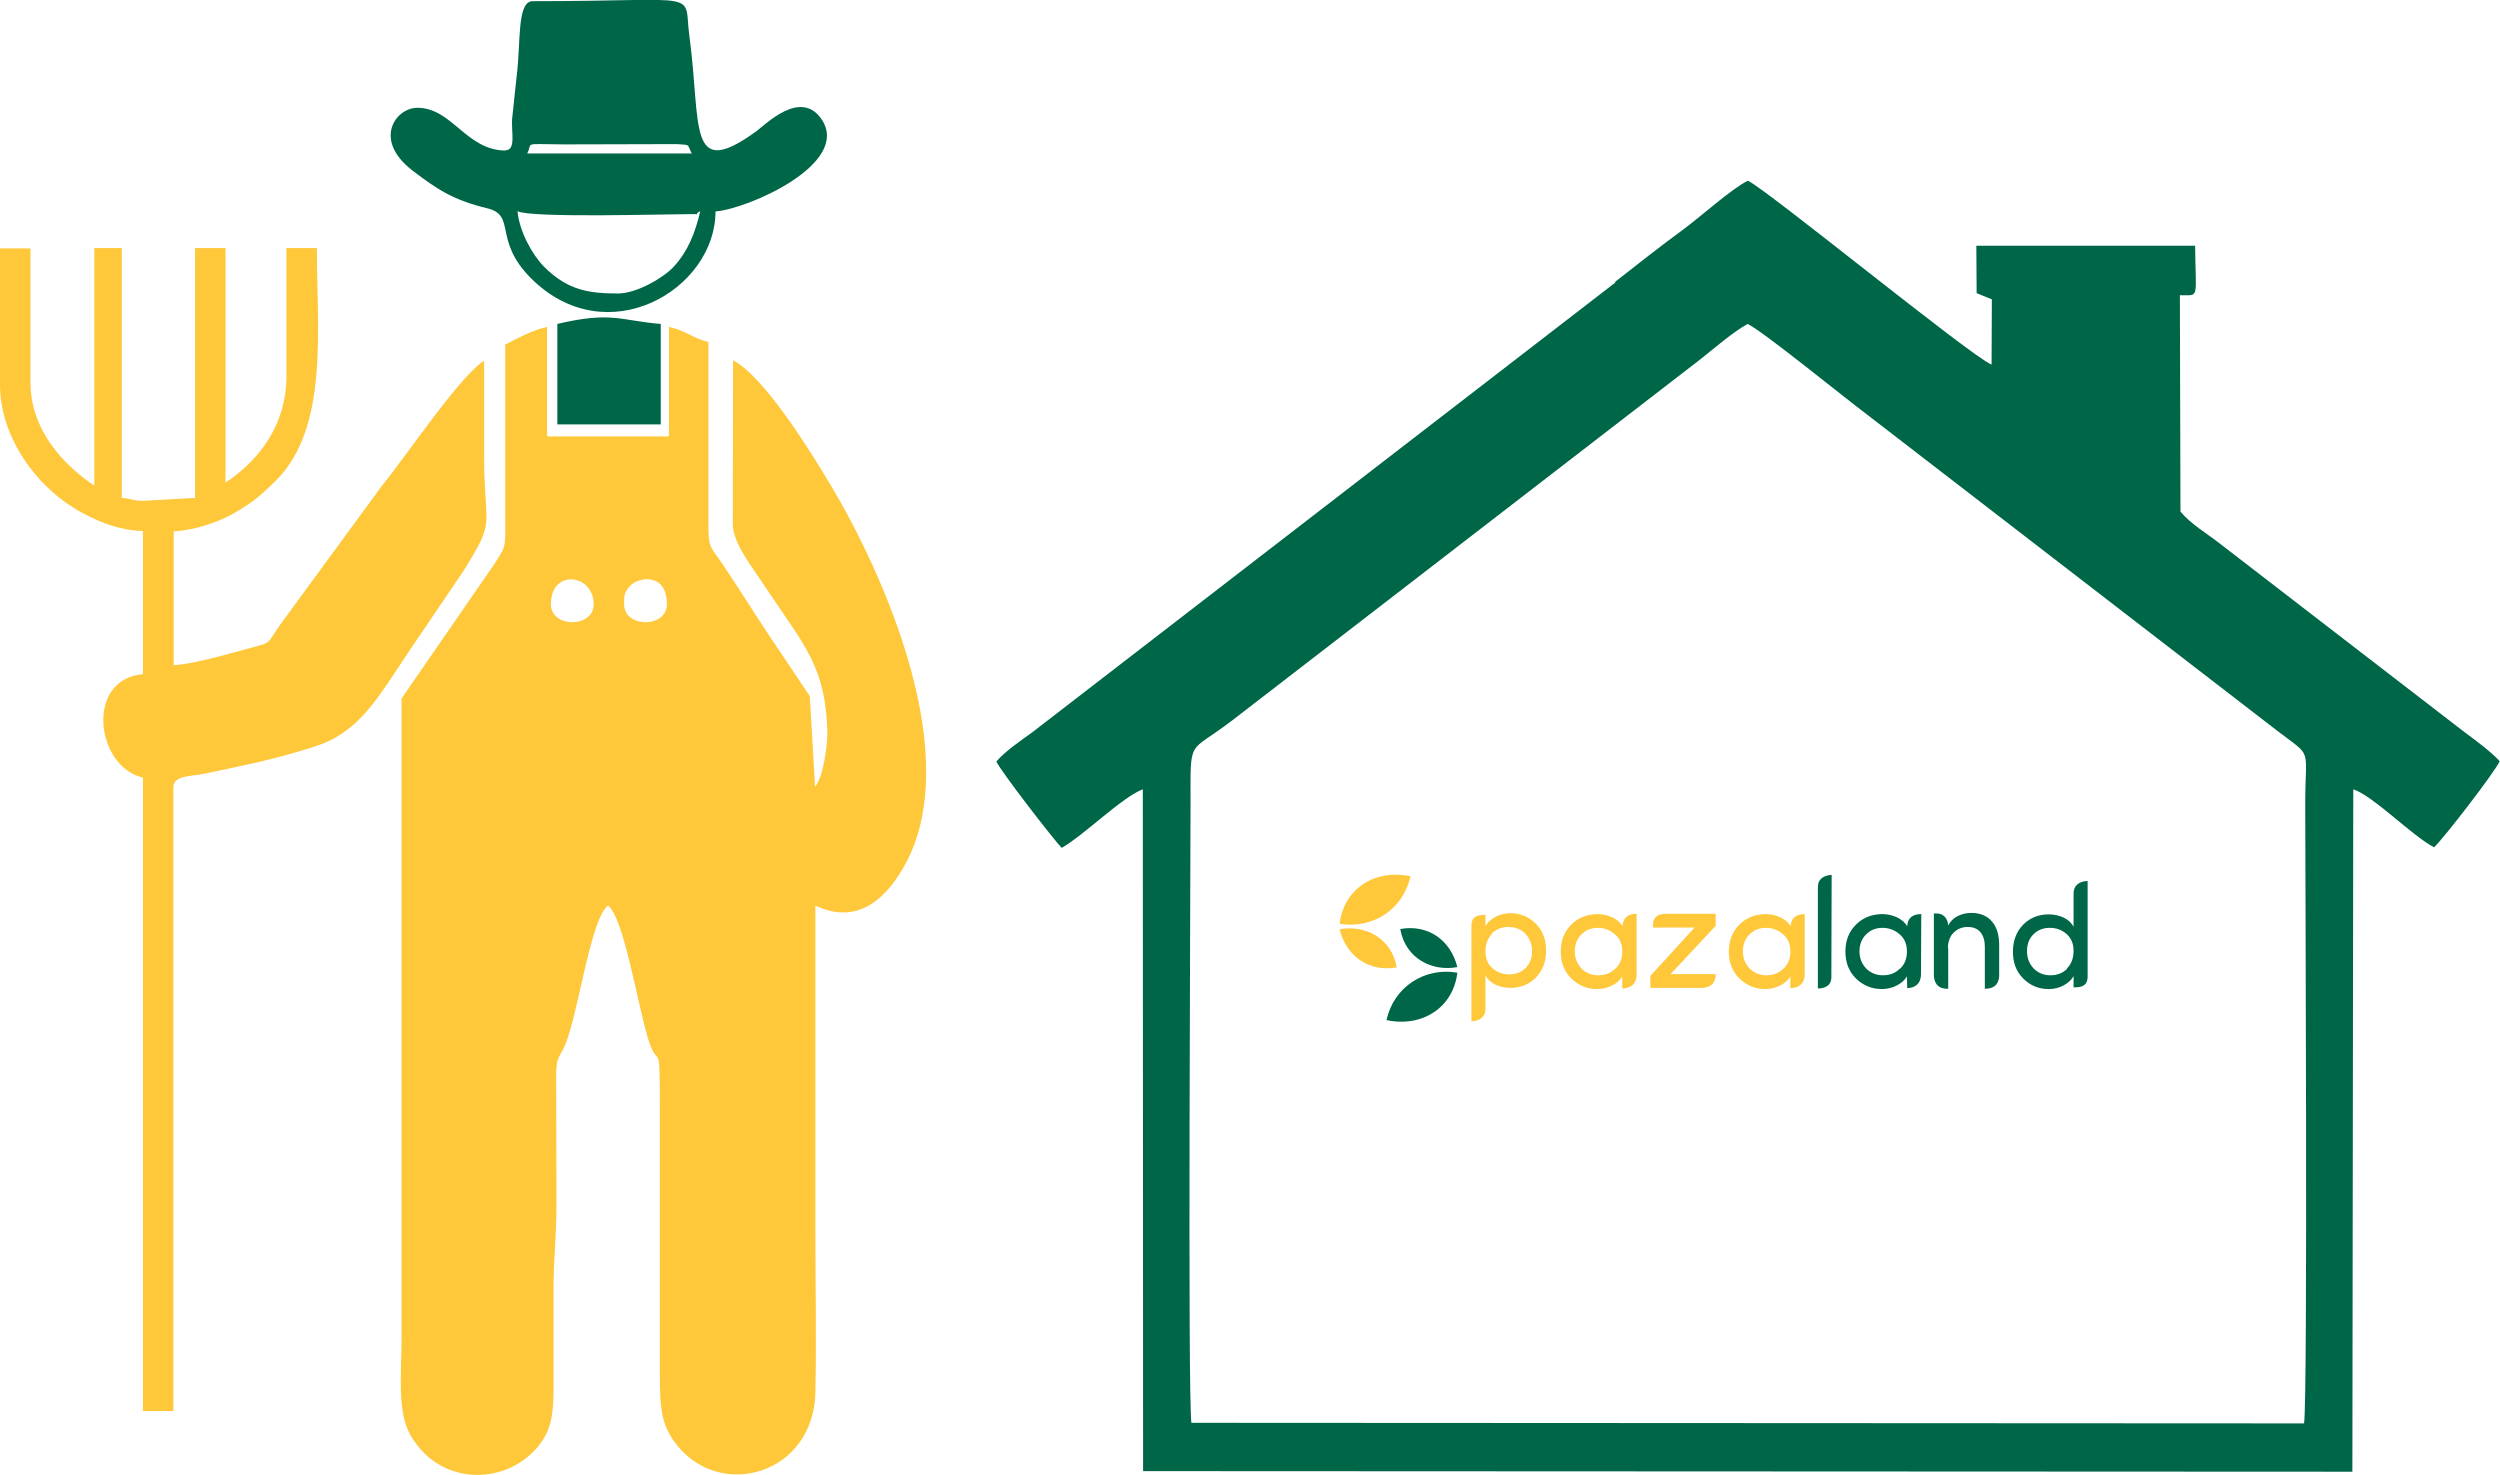 <?xml version="1.0" encoding="UTF-8"?>
<!DOCTYPE svg PUBLIC "-//W3C//DTD SVG 1.1//EN" "http://www.w3.org/Graphics/SVG/1.1/DTD/svg11.dtd">
<!-- Creator: CorelDRAW X6 -->
<svg xmlns="http://www.w3.org/2000/svg" xml:space="preserve" width="238.125mm" height="140.489mm" version="1.1" style="shape-rendering:geometricPrecision; text-rendering:geometricPrecision; image-rendering:optimizeQuality; fill-rule:evenodd; clip-rule:evenodd"
viewBox="0 0 8536 5036"
 xmlns:xlink="http://www.w3.org/1999/xlink">
 <defs>
  <style type="text/css">
   <![CDATA[
    .fil3 {fill:#006648}
    .fil2 {fill:#FFC83A}
    .fil1 {fill:#006648;fill-rule:nonzero}
    .fil0 {fill:#FFC83A;fill-rule:nonzero}
   ]]>
  </style>
 </defs>
 <g id="Layer_x0020_1">
  <g id="_1656796976">
   <g>
    <path class="fil0" d="M5095 3188c-15,15 -23,35 -23,60 0,25 8,44 24,58 16,14 35,21 57,21 22,0 41,-7 56,-22 15,-15 22,-34 22,-58 0,-24 -8,-43 -23,-59 -15,-15 -34,-23 -57,-23 -23,0 -41,7 -57,22zm-23 -64l0 38c8,-14 20,-24 35,-32 15,-8 32,-12 50,-12 34,0 63,12 87,36 24,24 35,54 35,92 0,38 -12,68 -35,92 -23,23 -52,35 -87,35 -19,0 -36,-4 -51,-11 -15,-7 -27,-18 -34,-31l0 111c1,28 -17,44 -48,45l0 -326c0,-32 21,-38 48,-37z"/>
    <path class="fil1" d="M7057 3307c15,-15 23,-35 23,-60 0,-25 -8,-44 -24,-58 -16,-14 -35,-21 -57,-21 -22,0 -41,7 -56,22 -15,15 -22,34 -22,58 0,24 8,43 23,59 15,15 34,23 57,23 23,0 41,-7 57,-22zm23 64l0 -38c-8,14 -20,24 -35,32 -15,8 -32,12 -50,12 -34,0 -63,-12 -87,-36 -24,-24 -35,-54 -35,-92 0,-38 12,-68 35,-92 23,-23 52,-35 87,-35 19,0 36,4 51,11 15,7 27,18 34,31l0 -111c-1,-28 17,-44 48,-45l0 326c0,32 -21,38 -48,37z"/>
    <path class="fil0" d="M5515 3308c16,-15 24,-34 24,-59 0,-25 -8,-45 -25,-59 -16,-14 -36,-22 -58,-22 -22,0 -41,7 -56,22 -15,15 -23,34 -23,58 0,24 8,43 23,59 15,15 34,23 57,23 23,0 42,-7 57,-22zm24 67l0 -41c-8,13 -19,23 -35,31 -16,8 -32,12 -51,12 -34,0 -63,-12 -88,-36 -24,-24 -36,-54 -36,-92 0,-38 12,-68 36,-92 24,-24 53,-35 89,-36 18,0 35,4 51,11 16,8 28,18 35,31 1,-29 19,-44 48,-43l0 210c-1,28 -18,44 -48,45z"/>
    <path class="fil0" d="M6089 3308c16,-15 24,-34 24,-59 0,-25 -8,-45 -25,-59 -16,-14 -36,-22 -58,-22 -22,0 -41,7 -56,22 -15,15 -23,34 -23,58 0,24 8,43 23,59 15,15 34,23 57,23 23,0 42,-7 57,-22zm24 67l0 -41c-8,13 -19,23 -35,31 -16,8 -32,12 -51,12 -34,0 -63,-12 -88,-36 -24,-24 -36,-54 -36,-92 0,-38 12,-68 36,-92 24,-24 53,-35 89,-36 18,0 35,4 51,11 16,8 28,18 35,31 1,-29 19,-42 48,-42l0 208c-1,28 -18,44 -48,45z"/>
    <path class="fil1" d="M6487 3308c16,-15 24,-34 24,-59 0,-25 -8,-45 -25,-59 -16,-14 -36,-22 -58,-22 -22,0 -41,7 -56,22 -15,15 -23,34 -23,58 0,24 8,43 23,59 15,15 34,23 57,23 23,0 42,-7 57,-22zm25 67l-1 -41c-8,13 -19,23 -35,31 -16,8 -32,12 -51,12 -34,0 -63,-12 -88,-36 -24,-24 -36,-54 -36,-92 0,-38 12,-68 36,-92 24,-24 53,-35 89,-36 18,0 35,4 51,11 16,8 28,18 35,31 1,-29 19,-42 48,-42l-1 208c-1,28 -18,44 -47,45z"/>
    <path class="fil0" d="M5688 3120l170 0 0 41 -154 165 154 0c0,27 -14,46 -45,47l-178 0 0 -41 151 -165 -142 0c-1,-28 6,-46 44,-47z"/>
    <path class="fil1" d="M6207 3376l0 -347c0,-29 21,-40 47,-42l-1 351c0,24 -18,37 -46,37z"/>
    <path class="fil1" d="M6652 3238l0 138c-28,1 -46,-11 -49,-43l0 -214c33,-3 47,16 49,41 7,-14 18,-25 32,-32 14,-7 30,-11 46,-11 31,0 55,10 71,29 17,19 25,46 25,82l0 105c-2,30 -19,43 -49,43l0 -144c0,-21 -5,-37 -15,-49 -10,-12 -24,-18 -43,-18 -19,0 -35,6 -48,19 -13,12 -20,31 -20,54z"/>
    <g>
     <path class="fil2" d="M4816 2992c-122,-26 -228,43 -242,162 113,19 217,-49 242,-162z"/>
     <path class="fil2" d="M4769 3303c-18,-102 -110,-146 -195,-130 23,92 100,147 195,130z"/>
     <path class="fil3" d="M4734 3483c122,26 228,-43 242,-162 -113,-19 -217,49 -242,162z"/>
     <path class="fil3" d="M4781 3172c18,102 110,146 195,130 -23,-92 -100,-147 -195,-130z"/>
    </g>
   </g>
   <path class="fil3" d="M4204 2462c-148,114 -139,52 -139,284 0,220 -10,2026 3,2112l3799 2c13,-79 4,-1939 4,-2114 0,-202 28,-156 -97,-252l-1401 -1080c-75,-56 -356,-285 -406,-308 -49,27 -115,84 -159,119l-1605 1238zm1311 -1500c78,-61 151,-119 229,-176 64,-47 167,-141 224,-169 69,33 757,596 832,628l1 -223 -52 -21 -1 -162 747 0c2,188 16,168 -52,169l2 739c37,44 89,73 137,111l824 635c44,33 99,73 129,106 -18,39 -190,262 -224,294 -74,-38 -208,-176 -276,-198l-3 2330 -4129 -2 -1 -2328c-70,26 -201,157 -277,200 -28,-29 -207,-260 -223,-295 30,-35 83,-71 123,-100l1990 -1535z"/>
   <g>
    <path class="fil2" d="M2131 2063c0,-27 -1,-40 21,-63 29,-31 125,-45 125,63 0,82 -146,82 -146,0zm-250 0c0,-122 146,-104 146,0 0,82 -146,82 -146,0zm-156 -884l0 593c1,102 2,93 -40,158l-314 455 0 2183c0,126 -16,251 31,333 99,172 318,171 429,45 57,-65 60,-125 59,-242 0,-101 0,-201 0,-302 0,-106 10,-179 10,-291l-1 -437c0,-76 15,-61 36,-120 44,-123 84,-420 141,-462 54,40 102,343 137,455 37,119 40,-23 40,252l0 894c0,117 5,175 59,242 149,187 465,100 472,-180 4,-181 0,-369 0,-551 0,-371 0,-742 0,-1112 134,64 232,-11 299,-127 220,-375 -69,-1012 -247,-1309 -71,-119 -226,-369 -333,-426l-1 562c2,66 68,146 119,224 125,188 198,260 204,483 1,38 -13,154 -42,187l-18 -309 -140 -209c-56,-84 -103,-161 -160,-245 -43,-63 -47,-49 -46,-152l0 -603c-50,-12 -75,-38 -135,-52l0 374 -416 0 0 -374c-55,13 -101,39 -146,62z"/>
    <path class="fil2" d="M0 1314c0,179 127,360 294,444 55,28 118,53 194,55l0 489c-197,16 -163,315 0,353l0 2163 104 0 0 -2131c0,-41 66,-36 110,-46 139,-30 233,-47 375,-93 148,-47 212,-163 316,-319l189 -279c114,-182 71,-138 71,-397 0,-107 0,-215 0,-322 -86,57 -260,318 -350,429l-334 456c-72,96 -22,70 -153,107 -55,15 -166,46 -223,48l0 -457c67,-2 154,-32 201,-59 67,-38 94,-61 147,-113 183,-181 141,-518 141,-795l-104 0 0 437c0,161 -87,283 -208,364l0 -801 -104 0 0 853 -177 10c-36,0 -40,-8 -73,-10l0 -853 -94 0 0 811c-101,-68 -218,-186 -218,-353l0 -457 -104 0 0 468z"/>
    <path class="fil3" d="M2111 1002c-99,0 -172,-10 -253,-91 -40,-40 -85,-121 -91,-190 42,24 508,10 593,10 40,0 4,3 31,-10 -18,77 -43,138 -91,190 -33,36 -125,91 -190,91zm250 -478l-561 0c21,-39 -21,-32 125,-31l386 -1c49,4 33,-2 51,32zm-634 -10c-135,0 -183,-146 -302,-146 -74,0 -153,109 -17,214 84,64 139,101 255,129 101,24 20,107 148,237 259,262 632,41 632,-226 112,-9 460,-162 364,-312 -71,-110 -194,16 -223,37 -239,174 -189,-17 -230,-323 -22,-160 58,-120 -535,-120 -55,0 -40,141 -55,257 -4,33 -11,108 -15,141 -5,43 15,111 -23,111z"/>
    <path class="fil3" d="M1903 1106l0 343 353 0 0 -343c-137,-11 -167,-44 -353,0z"/>
   </g>
  </g>
 </g>
</svg>
